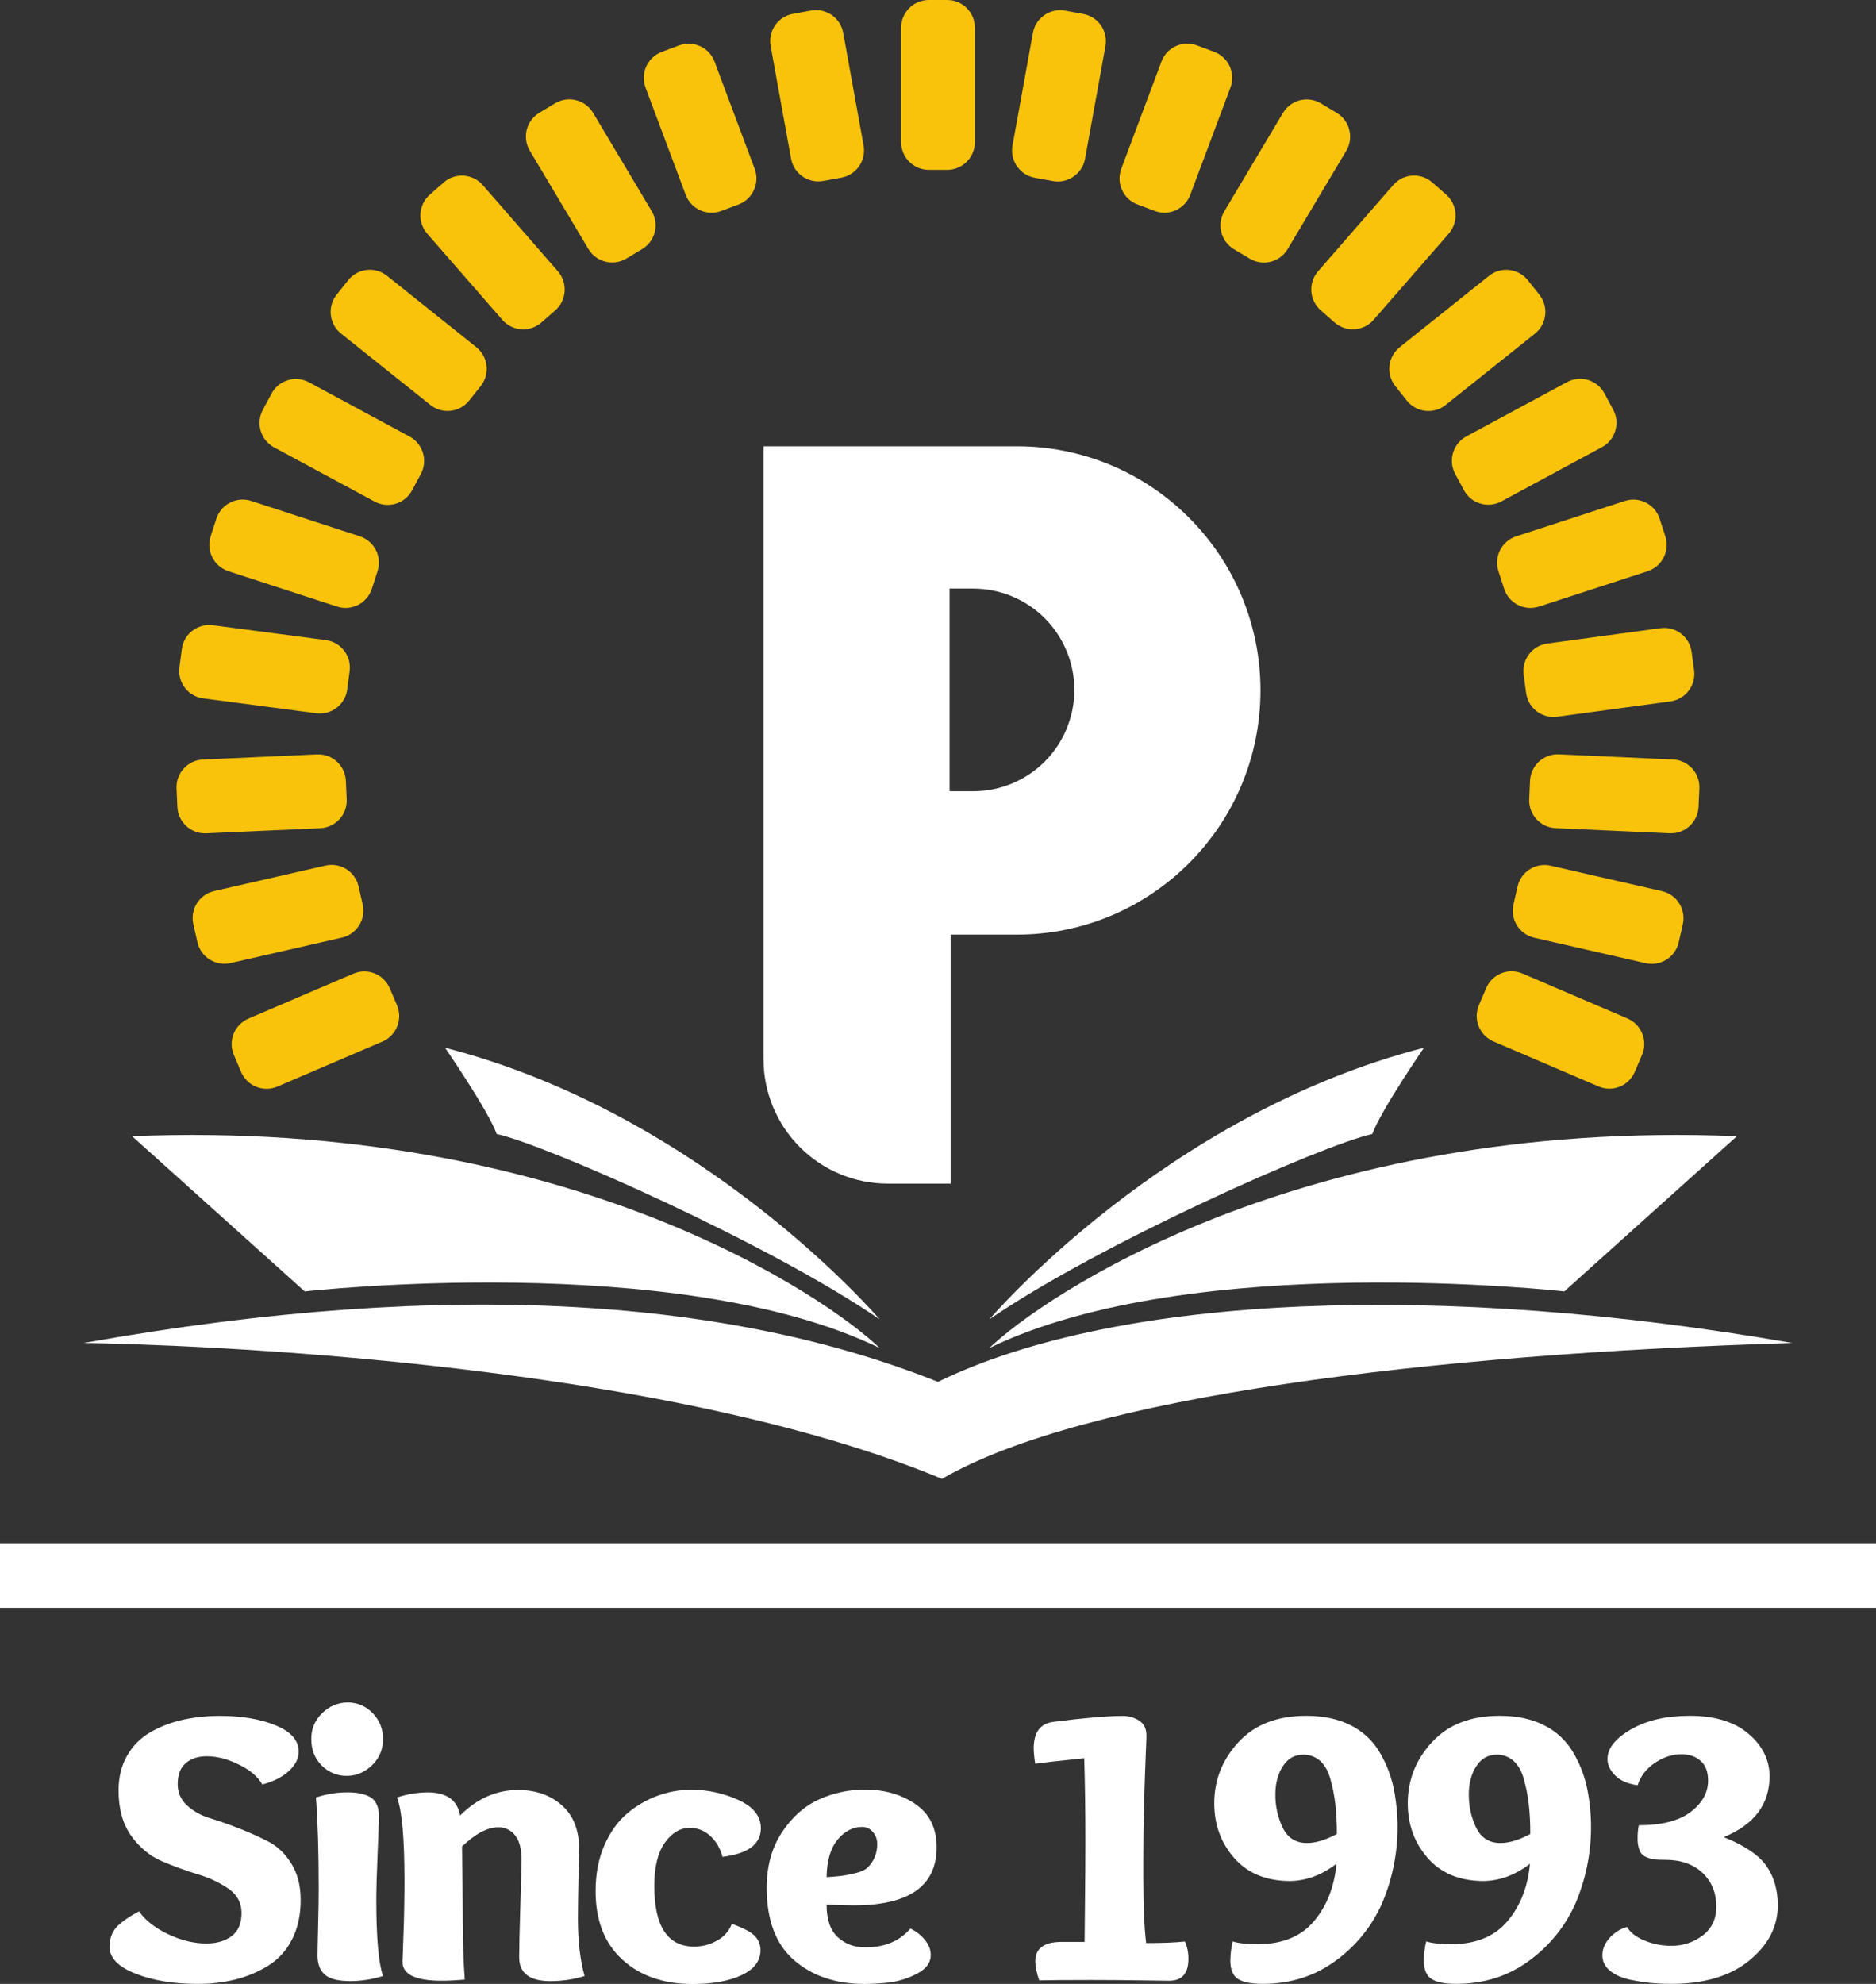 <svg width="245" height="259" viewBox="0 0 245 259" fill="none" xmlns="http://www.w3.org/2000/svg">
<rect x="0" y="0" width="245" height="259" fill="#333333" stroke="none"/>
<g clip-path="url(#clip0_378_42)">
<path d="M58.124 136.787C58.124 136.787 63.743 144.949 64.867 148.045C71.33 149.453 100.55 162.4 114.88 172.243C114.882 172.257 92.121 145.518 58.124 136.787Z" fill="white"/>
<path d="M17.248 148.333L39.795 168.598C39.795 168.598 88.395 163.109 114.882 175.988C108.065 169.443 74.35 146.01 17.248 148.333Z" fill="white"/>
<path d="M185.964 136.787C185.964 136.787 180.344 144.949 179.22 148.045C172.758 149.453 143.538 162.4 129.208 172.243C129.202 172.257 151.966 145.518 185.964 136.787Z" fill="white"/>
<path d="M226.837 148.333L204.29 168.598C204.29 168.598 155.689 163.109 129.202 175.988C136.022 169.443 169.737 146.01 226.837 148.333Z" fill="white"/>
<path d="M10.922 175.332C10.922 175.332 81.942 175.965 123.021 193.063C141.565 182.297 186.799 176.739 234.072 175.332C188.486 167.379 146.2 168.87 122.495 180.403C95.913 169.772 59.389 166.675 10.922 175.332Z" fill="white"/>
<path d="M155.294 67.599C152.343 64.634 148.835 62.284 144.974 60.681C141.112 59.079 136.973 58.257 132.793 58.263H99.71V138.27C99.71 140.404 100.13 142.518 100.945 144.49C101.76 146.462 102.955 148.254 104.462 149.764C105.969 151.273 107.757 152.471 109.726 153.287C111.695 154.104 113.804 154.525 115.935 154.525H124.154V122.016H132.793C150.368 122.016 164.615 107.746 164.615 90.137C164.62 85.951 163.799 81.804 162.199 77.936C160.6 74.069 158.253 70.555 155.294 67.599ZM127.105 103.297H124.012V76.841H127.105C130.607 76.841 133.965 78.234 136.442 80.715C138.918 83.196 140.309 86.561 140.309 90.069C140.309 93.577 138.918 96.942 136.442 99.423C133.965 101.904 130.607 103.297 127.105 103.297Z" fill="white"/>
<path d="M123.704 0H121.297C119.303 0 117.687 1.619 117.687 3.617V18.558C117.687 20.555 119.303 22.174 121.297 22.174H123.704C125.698 22.174 127.315 20.555 127.315 18.558V3.617C127.315 1.619 125.698 0 123.704 0Z" fill="#F9C30B"/>
<path d="M105.921 1.377L103.553 1.808C101.591 2.164 100.289 4.047 100.645 6.012L103.31 20.713C103.666 22.678 105.545 23.982 107.507 23.625L109.875 23.195C111.837 22.838 113.138 20.955 112.782 18.99L110.118 4.289C109.762 2.324 107.883 1.02 105.921 1.377Z" fill="#F9C30B"/>
<path d="M88.67 5.935L86.418 6.781C84.551 7.483 83.606 9.568 84.306 11.438L89.546 25.427C90.247 27.297 92.328 28.244 94.195 27.542L96.447 26.696C98.314 25.994 99.259 23.909 98.559 22.039L93.319 8.05C92.618 6.18 90.537 5.233 88.67 5.935Z" fill="#F9C30B"/>
<path d="M72.506 13.484L70.442 14.72C68.73 15.745 68.171 17.966 69.194 19.68L76.844 32.506C77.867 34.221 80.084 34.78 81.795 33.756L83.86 32.52C85.572 31.495 86.13 29.274 85.108 27.56L77.457 14.734C76.435 13.019 74.218 12.46 72.506 13.484Z" fill="#F9C30B"/>
<path d="M57.951 23.82L56.14 25.405C54.638 26.719 54.484 29.004 55.796 30.509L65.608 41.761C66.92 43.265 69.201 43.419 70.702 42.105L72.514 40.52C74.016 39.205 74.169 36.921 72.858 35.416L63.046 24.164C61.734 22.66 59.453 22.506 57.951 23.82Z" fill="#F9C30B"/>
<path d="M45.469 36.58L43.969 38.465C42.725 40.026 42.981 42.302 44.541 43.547L56.201 52.863C57.76 54.108 60.032 53.852 61.275 52.29L62.775 50.405C64.019 48.843 63.763 46.567 62.204 45.322L50.543 36.007C48.984 34.761 46.712 35.018 45.469 36.58Z" fill="#F9C30B"/>
<path d="M35.465 51.38L34.325 53.504C33.38 55.263 34.037 57.456 35.793 58.403L48.926 65.484C50.682 66.43 52.871 65.772 53.816 64.013L54.957 61.89C55.902 60.131 55.244 57.938 53.489 56.991L40.356 49.91C38.6 48.963 36.41 49.622 35.465 51.38Z" fill="#F9C30B"/>
<path d="M28.256 67.72L27.513 70.013C26.896 71.913 27.934 73.953 29.831 74.57L44.015 79.187C45.911 79.805 47.948 78.765 48.564 76.865L49.308 74.572C49.924 72.672 48.886 70.632 46.99 70.015L32.806 65.398C30.909 64.78 28.872 65.82 28.256 67.72Z" fill="#F9C30B"/>
<path d="M23.746 84.735L23.433 87.123C23.174 89.1 24.564 90.914 26.538 91.173L41.303 93.116C43.277 93.375 45.088 91.983 45.347 90.005L45.66 87.618C45.919 85.641 44.529 83.827 42.555 83.567L27.79 81.625C25.816 81.365 24.005 82.758 23.746 84.735Z" fill="#F9C30B"/>
<path d="M41.401 98.488L26.502 99.158C24.51 99.247 22.968 100.937 23.057 102.933L23.165 105.34C23.255 107.336 24.942 108.881 26.934 108.791L41.833 108.121C43.825 108.032 45.367 106.341 45.278 104.346L45.17 101.939C45.081 99.943 43.393 98.398 41.401 98.488Z" fill="#F9C30B"/>
<path d="M42.506 113.003L27.966 116.329C26.022 116.773 24.806 118.712 25.249 120.66L25.785 123.011C26.229 124.958 28.164 126.176 30.108 125.732L44.648 122.406C46.592 121.962 47.809 120.023 47.365 118.075L46.829 115.724C46.385 113.777 44.45 112.559 42.506 113.003Z" fill="#F9C30B"/>
<path d="M46.158 127.111L32.444 132.983C30.61 133.768 29.759 135.893 30.543 137.73L31.489 139.947C32.272 141.784 34.394 142.637 36.227 141.852L49.942 135.98C51.775 135.195 52.626 133.07 51.843 131.233L50.897 129.016C50.113 127.179 47.992 126.327 46.158 127.111Z" fill="#F9C30B"/>
<path d="M194.091 128.999L193.145 131.216C192.361 133.053 193.212 135.178 195.046 135.963L208.76 141.835C210.594 142.62 212.715 141.767 213.499 139.93L214.445 137.713C215.228 135.876 214.377 133.751 212.544 132.966L198.829 127.094C196.996 126.31 194.874 127.162 194.091 128.999Z" fill="#F9C30B"/>
<path d="M198.188 115.739L197.653 118.09C197.209 120.037 198.425 121.976 200.369 122.421L214.909 125.746C216.853 126.191 218.789 124.972 219.232 123.025L219.768 120.674C220.212 118.727 218.996 116.788 217.052 116.343L202.512 113.018C200.568 112.573 198.632 113.792 198.188 115.739Z" fill="#F9C30B"/>
<path d="M199.819 101.932L199.711 104.339C199.622 106.335 201.164 108.025 203.156 108.115L218.055 108.785C220.047 108.874 221.734 107.329 221.824 105.334L221.932 102.926C222.021 100.931 220.479 99.241 218.487 99.151L203.588 98.481C201.596 98.392 199.908 99.937 199.819 101.932Z" fill="#F9C30B"/>
<path d="M216.857 82.009L202.077 84.014C200.101 84.282 198.716 86.104 198.984 88.083L199.307 90.472C199.574 92.452 201.393 93.839 203.369 93.571L218.148 91.567C220.124 91.299 221.509 89.477 221.242 87.498L220.919 85.108C220.651 83.129 218.833 81.741 216.857 82.009Z" fill="#F9C30B"/>
<path d="M212.196 65.401L198.011 70.018C196.115 70.635 195.077 72.675 195.693 74.575L196.437 76.868C197.053 78.768 199.09 79.808 200.986 79.19L215.171 74.573C217.067 73.956 218.105 71.916 217.489 70.016L216.745 67.723C216.129 65.823 214.092 64.783 212.196 65.401Z" fill="#F9C30B"/>
<path d="M204.643 49.886L191.51 56.967C189.754 57.914 189.097 60.107 190.042 61.866L191.183 63.989C192.128 65.748 194.317 66.406 196.073 65.46L209.206 58.379C210.962 57.432 211.619 55.239 210.674 53.48L209.533 51.357C208.588 49.598 206.399 48.939 204.643 49.886Z" fill="#F9C30B"/>
<path d="M194.459 36.012L182.798 45.328C181.239 46.573 180.983 48.849 182.227 50.41L183.727 52.295C184.97 53.857 187.242 54.114 188.801 52.868L200.461 43.553C202.02 42.308 202.276 40.032 201.033 38.47L199.533 36.585C198.289 35.023 196.018 34.767 194.459 36.012Z" fill="#F9C30B"/>
<path d="M181.951 24.158L172.139 35.41C170.827 36.914 170.981 39.199 172.483 40.513L174.294 42.099C175.796 43.413 178.077 43.259 179.388 41.754L189.2 30.502C190.512 28.998 190.358 26.713 188.857 25.399L187.045 23.814C185.544 22.499 183.263 22.654 181.951 24.158Z" fill="#F9C30B"/>
<path d="M167.551 14.746L159.901 27.572C158.878 29.287 159.436 31.507 161.148 32.532L163.213 33.768C164.925 34.793 167.141 34.233 168.164 32.519L175.814 19.693C176.837 17.978 176.278 15.758 174.567 14.733L172.502 13.497C170.79 12.472 168.574 13.032 167.551 14.746Z" fill="#F9C30B"/>
<path d="M151.679 8.044L146.438 22.033C145.738 23.903 146.683 25.988 148.55 26.69L150.802 27.536C152.669 28.238 154.75 27.291 155.451 25.421L160.691 11.432C161.391 9.562 160.446 7.477 158.579 6.776L156.327 5.929C154.46 5.227 152.379 6.174 151.679 8.044Z" fill="#F9C30B"/>
<path d="M134.895 4.303L132.231 19.003C131.875 20.969 133.176 22.851 135.138 23.208L137.506 23.639C139.468 23.996 141.347 22.692 141.704 20.726L144.368 6.026C144.724 4.06 143.422 2.178 141.46 1.821L139.092 1.39C137.13 1.033 135.251 2.337 134.895 4.303Z" fill="#F9C30B"/>
<path d="M34.256 232.973C33.709 231.982 32.703 231.119 31.237 230.385C29.772 229.651 28.357 229.283 26.994 229.283C25.868 229.283 24.956 229.582 24.257 230.18C23.558 230.778 23.208 231.692 23.208 232.921C23.2 233.441 23.302 233.957 23.51 234.435C23.717 234.912 24.024 235.34 24.41 235.688C25.257 236.463 26.27 237.032 27.372 237.35C28.549 237.708 29.836 238.16 31.233 238.708C32.551 239.217 33.84 239.797 35.095 240.447C36.27 241.061 37.259 242.018 38.062 243.316C38.864 244.614 39.265 246.185 39.264 248.03C39.264 250.046 38.878 251.787 38.106 253.255C37.397 254.663 36.307 255.843 34.962 256.663C33.638 257.465 32.201 258.063 30.699 258.435C29.1 258.821 27.46 259.01 25.815 258.999C22.678 258.999 19.978 258.555 17.715 257.667C15.451 256.779 14.318 255.62 14.314 254.189C14.314 253.127 14.603 252.273 15.182 251.628C15.76 250.982 16.749 250.282 18.148 249.526C19.001 250.723 20.28 251.723 21.985 252.524C23.689 253.326 25.341 253.726 26.939 253.724C28.302 253.724 29.411 253.4 30.265 252.751C31.12 252.101 31.546 251.094 31.544 249.728C31.544 248.43 30.989 247.388 29.881 246.602C28.652 245.76 27.297 245.12 25.867 244.707C24.269 244.218 22.698 243.645 21.161 242.99C19.593 242.323 18.254 241.222 17.146 239.686C16.038 238.15 15.484 236.17 15.484 233.745C15.484 232.006 15.859 230.486 16.61 229.185C17.332 227.917 18.381 226.866 19.647 226.142C20.957 225.397 22.371 224.853 23.842 224.529C25.463 224.176 27.118 224.004 28.777 224.016C31.573 224.016 33.977 224.426 35.989 225.246C38 226.067 39.006 227.211 39.006 228.679C39.006 229.568 38.588 230.405 37.752 231.189C36.916 231.973 35.751 232.568 34.256 232.973Z" fill="white"/>
<path d="M45.308 231.844C44.695 231.855 44.086 231.741 43.518 231.507C42.95 231.274 42.437 230.926 42.009 230.486C41.105 229.582 40.654 228.429 40.654 227.027C40.642 226.394 40.764 225.767 41.011 225.184C41.258 224.602 41.624 224.078 42.086 223.646C42.52 223.205 43.038 222.855 43.609 222.618C44.181 222.38 44.794 222.259 45.412 222.263C46.02 222.255 46.622 222.375 47.182 222.613C47.741 222.851 48.245 223.203 48.661 223.646C49.103 224.089 49.45 224.617 49.683 225.198C49.916 225.779 50.029 226.401 50.016 227.027C50.031 227.668 49.911 228.304 49.664 228.896C49.417 229.487 49.05 230.02 48.584 230.46C47.623 231.382 46.531 231.844 45.308 231.844ZM45.409 233.995C46.705 233.995 47.712 234.217 48.428 234.66C49.145 235.104 49.502 235.973 49.501 237.269C49.501 237.473 49.442 238.976 49.322 241.777C49.203 244.577 49.143 246.678 49.144 248.078C49.144 252.93 49.433 256.226 50.012 257.967C48.639 258.402 47.207 258.627 45.767 258.633C44.164 258.633 43.047 258.351 42.417 257.787C41.786 257.223 41.469 256.4 41.466 255.318C41.466 254.772 41.492 253.491 41.543 251.475C41.594 249.459 41.62 247.853 41.62 246.658C41.62 241.775 41.5 237.779 41.261 234.669C42.595 234.217 43.995 233.99 45.404 233.997L45.409 233.995Z" fill="white"/>
<path d="M51.848 234.662C53.136 234.237 54.481 234.012 55.837 233.997C58.325 233.997 59.74 235.005 60.082 237.02C62.3 234.798 64.823 233.687 67.651 233.687C69.966 233.687 71.875 234.353 73.379 235.685C74.884 237.017 75.633 238.913 75.629 241.371C75.629 241.441 75.603 242.671 75.552 245.06C75.501 247.45 75.475 249.261 75.475 250.491C75.475 253.43 75.765 255.923 76.343 257.971C74.901 258.412 73.402 258.637 71.894 258.638C69.166 258.638 67.802 257.596 67.803 255.512C67.803 254.283 67.855 252.02 67.957 248.724C68.059 245.428 68.11 243.438 68.11 242.755C68.11 241.355 67.828 240.305 67.265 239.603C67.011 239.27 66.682 239.002 66.305 238.82C65.928 238.637 65.514 238.547 65.096 238.554C63.664 238.554 62.078 239.391 60.338 241.064C60.407 245.437 60.441 248.597 60.441 250.542C60.441 253.549 60.526 256.179 60.697 258.432C59.572 258.536 58.566 258.587 57.68 258.586C54.269 258.586 52.564 257.765 52.565 256.122C52.565 255.986 52.608 254.791 52.692 252.536C52.777 250.281 52.82 247.942 52.821 245.517C52.82 239.955 52.496 236.336 51.848 234.662Z" fill="white"/>
<path d="M90.664 254.131C91.714 254.133 92.746 253.86 93.657 253.337C94.539 252.871 95.221 252.098 95.575 251.163C97.108 251.709 98.114 252.241 98.592 252.757C99.066 253.253 99.326 253.916 99.316 254.602C99.316 256.002 98.496 257.086 96.856 257.855C95.217 258.624 93.086 259.01 90.463 259.014C86.645 259.014 83.576 257.947 81.257 255.813C78.938 253.679 77.78 250.699 77.785 246.873C77.785 244.618 78.171 242.62 78.942 240.878C79.714 239.136 80.711 237.753 81.934 236.728C83.117 235.729 84.467 234.949 85.923 234.423C87.314 233.917 88.782 233.657 90.262 233.653C92.388 233.649 94.49 234.104 96.425 234.986C98.385 235.875 99.365 237.104 99.366 238.674C99.366 240.758 97.695 242.005 94.354 242.414C94.047 241.255 93.502 240.333 92.718 239.648C92.007 238.995 91.079 238.63 90.115 238.624C88.853 238.624 87.762 239.264 86.841 240.545C85.92 241.826 85.456 243.707 85.448 246.189C85.448 251.485 87.187 254.132 90.664 254.131Z" fill="white"/>
<path d="M113.013 233.638C115.536 233.638 117.718 234.27 119.56 235.534C121.402 236.799 122.322 238.677 122.321 241.17C122.321 246.226 118.707 248.753 111.48 248.752C110.83 248.752 109.654 248.718 107.951 248.65C107.951 250.597 108.437 252.015 109.409 252.902C110.381 253.79 111.582 254.234 113.013 254.234C115.536 254.234 117.496 253.413 118.895 251.771C119.643 252.121 120.3 252.641 120.813 253.289C121.307 253.921 121.555 254.562 121.555 255.211C121.555 256.235 120.949 257.056 119.739 257.674C118.638 258.254 117.443 258.635 116.21 258.801C115.116 258.935 114.014 259.003 112.912 259.006C109.16 259.006 106.091 257.973 103.705 255.906C101.32 253.84 100.127 250.687 100.128 246.447C100.128 243.646 100.785 241.246 102.097 239.248C103.409 237.25 105.012 235.816 106.905 234.945C108.822 234.068 110.907 233.622 113.013 233.638ZM112.604 238.509C111.377 238.509 110.304 239.064 109.383 240.174C108.462 241.284 107.985 242.915 107.951 245.068C108.904 245 109.579 244.94 109.976 244.888C110.373 244.836 110.936 244.725 111.664 244.555C112.397 244.385 112.927 244.154 113.255 243.863C113.687 243.453 114.027 242.955 114.251 242.403C114.476 241.851 114.58 241.257 114.557 240.661C114.556 240.114 114.356 239.586 113.994 239.176C113.829 238.966 113.617 238.796 113.376 238.681C113.135 238.565 112.871 238.506 112.604 238.509Z" fill="white"/>
<path d="M149.682 253.67C151.864 253.67 153.551 253.602 154.745 253.466C155.057 254.176 155.214 254.945 155.205 255.721C155.205 257.633 154.369 258.589 152.698 258.588C152.392 258.588 151.113 258.571 148.862 258.538C146.612 258.504 144.515 258.487 142.572 258.487C139.367 258.487 137.083 258.504 135.72 258.538C135.378 257.581 135.208 256.745 135.208 256.028C135.208 254.354 136.365 253.517 138.679 253.517H141.646C141.646 252.971 141.663 251.203 141.697 248.215C141.73 245.226 141.748 242.604 141.749 240.349C141.749 236.422 141.698 232.819 141.595 229.539C137.913 229.915 135.782 230.157 135.202 230.264C135.087 229.604 135.019 228.936 134.998 228.266C134.998 226.147 135.866 224.988 137.602 224.788C141.624 224.276 144.624 224.02 146.603 224.02C147.371 224.007 148.125 224.22 148.773 224.635C149.403 225.044 149.719 225.693 149.72 226.582C149.72 226.856 149.686 227.796 149.617 229.4C149.549 231.005 149.48 233.029 149.412 235.472C149.343 237.913 149.31 240.28 149.311 242.572V245.237C149.32 248.981 149.444 251.792 149.682 253.67Z" fill="white"/>
<path d="M170.599 224.006C172.85 224.006 174.778 224.416 176.385 225.236C177.915 225.989 179.2 227.161 180.092 228.617C180.958 230.043 181.588 231.6 181.959 233.228C183.042 238.292 182.551 243.566 180.552 248.342C179.242 251.38 177.14 254.008 174.467 255.951C171.721 257.98 168.539 258.994 164.92 258.994C163.42 258.994 162.337 258.781 161.673 258.354C161.009 257.927 160.676 257.116 160.676 255.921C160.693 255.091 160.796 254.266 160.983 253.457C161.767 253.696 162.858 253.815 164.256 253.815C167.461 253.815 169.907 252.816 171.596 250.819C173.284 248.821 174.264 246.319 174.536 243.313C172.592 244.815 170.529 245.567 168.347 245.567C165.279 245.533 162.884 244.525 161.162 242.543C159.441 240.562 158.58 238.189 158.579 235.423C158.579 232.383 159.636 229.718 161.75 227.43C163.863 225.141 166.813 224 170.599 224.006ZM170.19 229.077C169.064 229.077 168.178 229.582 167.531 230.59C166.884 231.599 166.56 232.82 166.559 234.253C166.539 235.769 166.872 237.269 167.531 238.634C168.178 239.949 169.235 240.606 170.702 240.606C171.827 240.606 173.123 240.213 174.588 239.428C174.598 238.11 174.53 236.792 174.384 235.482C174.254 234.392 174.041 233.313 173.745 232.255C173.456 231.229 173.012 230.443 172.414 229.898C171.806 229.347 171.009 229.053 170.19 229.077Z" fill="white"/>
<path d="M195.863 224.006C198.113 224.006 200.042 224.416 201.649 225.236C203.179 225.989 204.464 227.161 205.356 228.617C206.222 230.043 206.852 231.6 207.223 233.228C208.308 238.291 207.817 243.566 205.817 248.342C204.506 251.379 202.404 254.007 199.731 255.951C196.985 257.98 193.806 258.994 190.193 258.994C188.691 258.994 187.609 258.781 186.945 258.354C186.282 257.927 185.949 257.116 185.947 255.921C185.965 255.091 186.068 254.266 186.254 253.457C187.038 253.696 188.129 253.815 189.527 253.815C192.732 253.815 195.178 252.816 196.867 250.819C198.555 248.821 199.535 246.319 199.807 243.313C197.863 244.815 195.801 245.567 193.619 245.567C190.55 245.533 188.155 244.525 186.433 242.543C184.712 240.562 183.851 238.189 183.85 235.423C183.85 232.383 184.907 229.718 187.022 227.43C189.137 225.141 192.084 224 195.863 224.006ZM195.455 229.077C194.33 229.077 193.443 229.582 192.795 230.59C192.147 231.599 191.823 232.82 191.823 234.253C191.803 235.769 192.136 237.269 192.795 238.634C193.443 239.949 194.5 240.606 195.965 240.606C197.091 240.606 198.386 240.213 199.852 239.428C199.862 238.11 199.794 236.792 199.648 235.482C199.519 234.392 199.305 233.313 199.009 232.255C198.72 231.229 198.276 230.443 197.68 229.898C197.07 229.346 196.27 229.052 195.449 229.077H195.455Z" fill="white"/>
<path d="M225.117 239.838C227.844 240.931 229.702 242.186 230.692 243.605C231.681 245.025 232.175 246.741 232.174 248.755C232.174 251.521 230.93 253.921 228.441 255.954C225.952 257.988 222.542 259.002 218.212 258.997C217.395 258.997 216.586 258.963 215.783 258.896C214.83 258.804 213.882 258.659 212.945 258.461C211.854 258.239 210.967 257.852 210.285 257.302C209.604 256.751 209.263 256.068 209.263 255.251C209.263 254.466 209.569 253.723 210.183 253.023C210.794 252.325 211.593 251.818 212.484 251.562C212.893 252.279 213.643 252.868 214.735 253.33C215.852 253.797 217.053 254.033 218.264 254.023C219.75 254.05 221.201 253.571 222.38 252.665C223.556 251.76 224.144 250.521 224.145 248.949C224.145 247.104 223.54 245.619 222.33 244.492C221.12 243.366 219.508 242.802 217.496 242.801C216.883 242.801 216.414 242.785 216.09 242.751C215.711 242.702 215.34 242.598 214.991 242.443C214.795 242.365 214.617 242.247 214.468 242.098C214.318 241.948 214.201 241.77 214.123 241.574C213.935 241.064 213.848 240.523 213.867 239.98C213.859 239.412 213.91 238.846 214.02 238.289C217.02 238.289 219.279 237.709 220.797 236.55C222.314 235.391 223.073 234.024 223.072 232.451C223.072 231.323 222.748 230.469 222.101 229.889C221.454 229.308 220.619 229.019 219.595 229.019C218.402 229.019 217.245 229.395 216.123 230.147C215.002 230.898 214.251 231.872 213.873 233.067C212.611 232.897 211.64 232.478 210.958 231.812C210.276 231.145 209.935 230.421 209.934 229.638C209.934 228.238 210.957 226.949 213.003 225.771C215.049 224.592 217.605 224.003 220.669 224.003C223.943 224.003 226.499 224.78 228.335 226.334C230.172 227.889 231.093 229.742 231.098 231.893C231.1 235.551 229.106 238.2 225.117 239.838Z" fill="white"/>
<path d="M245 201.466H0V209.91H245V201.466Z" fill="white"/>
</g>
<defs>
<clipPath id="clip0_378_42">
<rect width="245" height="259" fill="white"/>
</clipPath>
</defs>
</svg>

